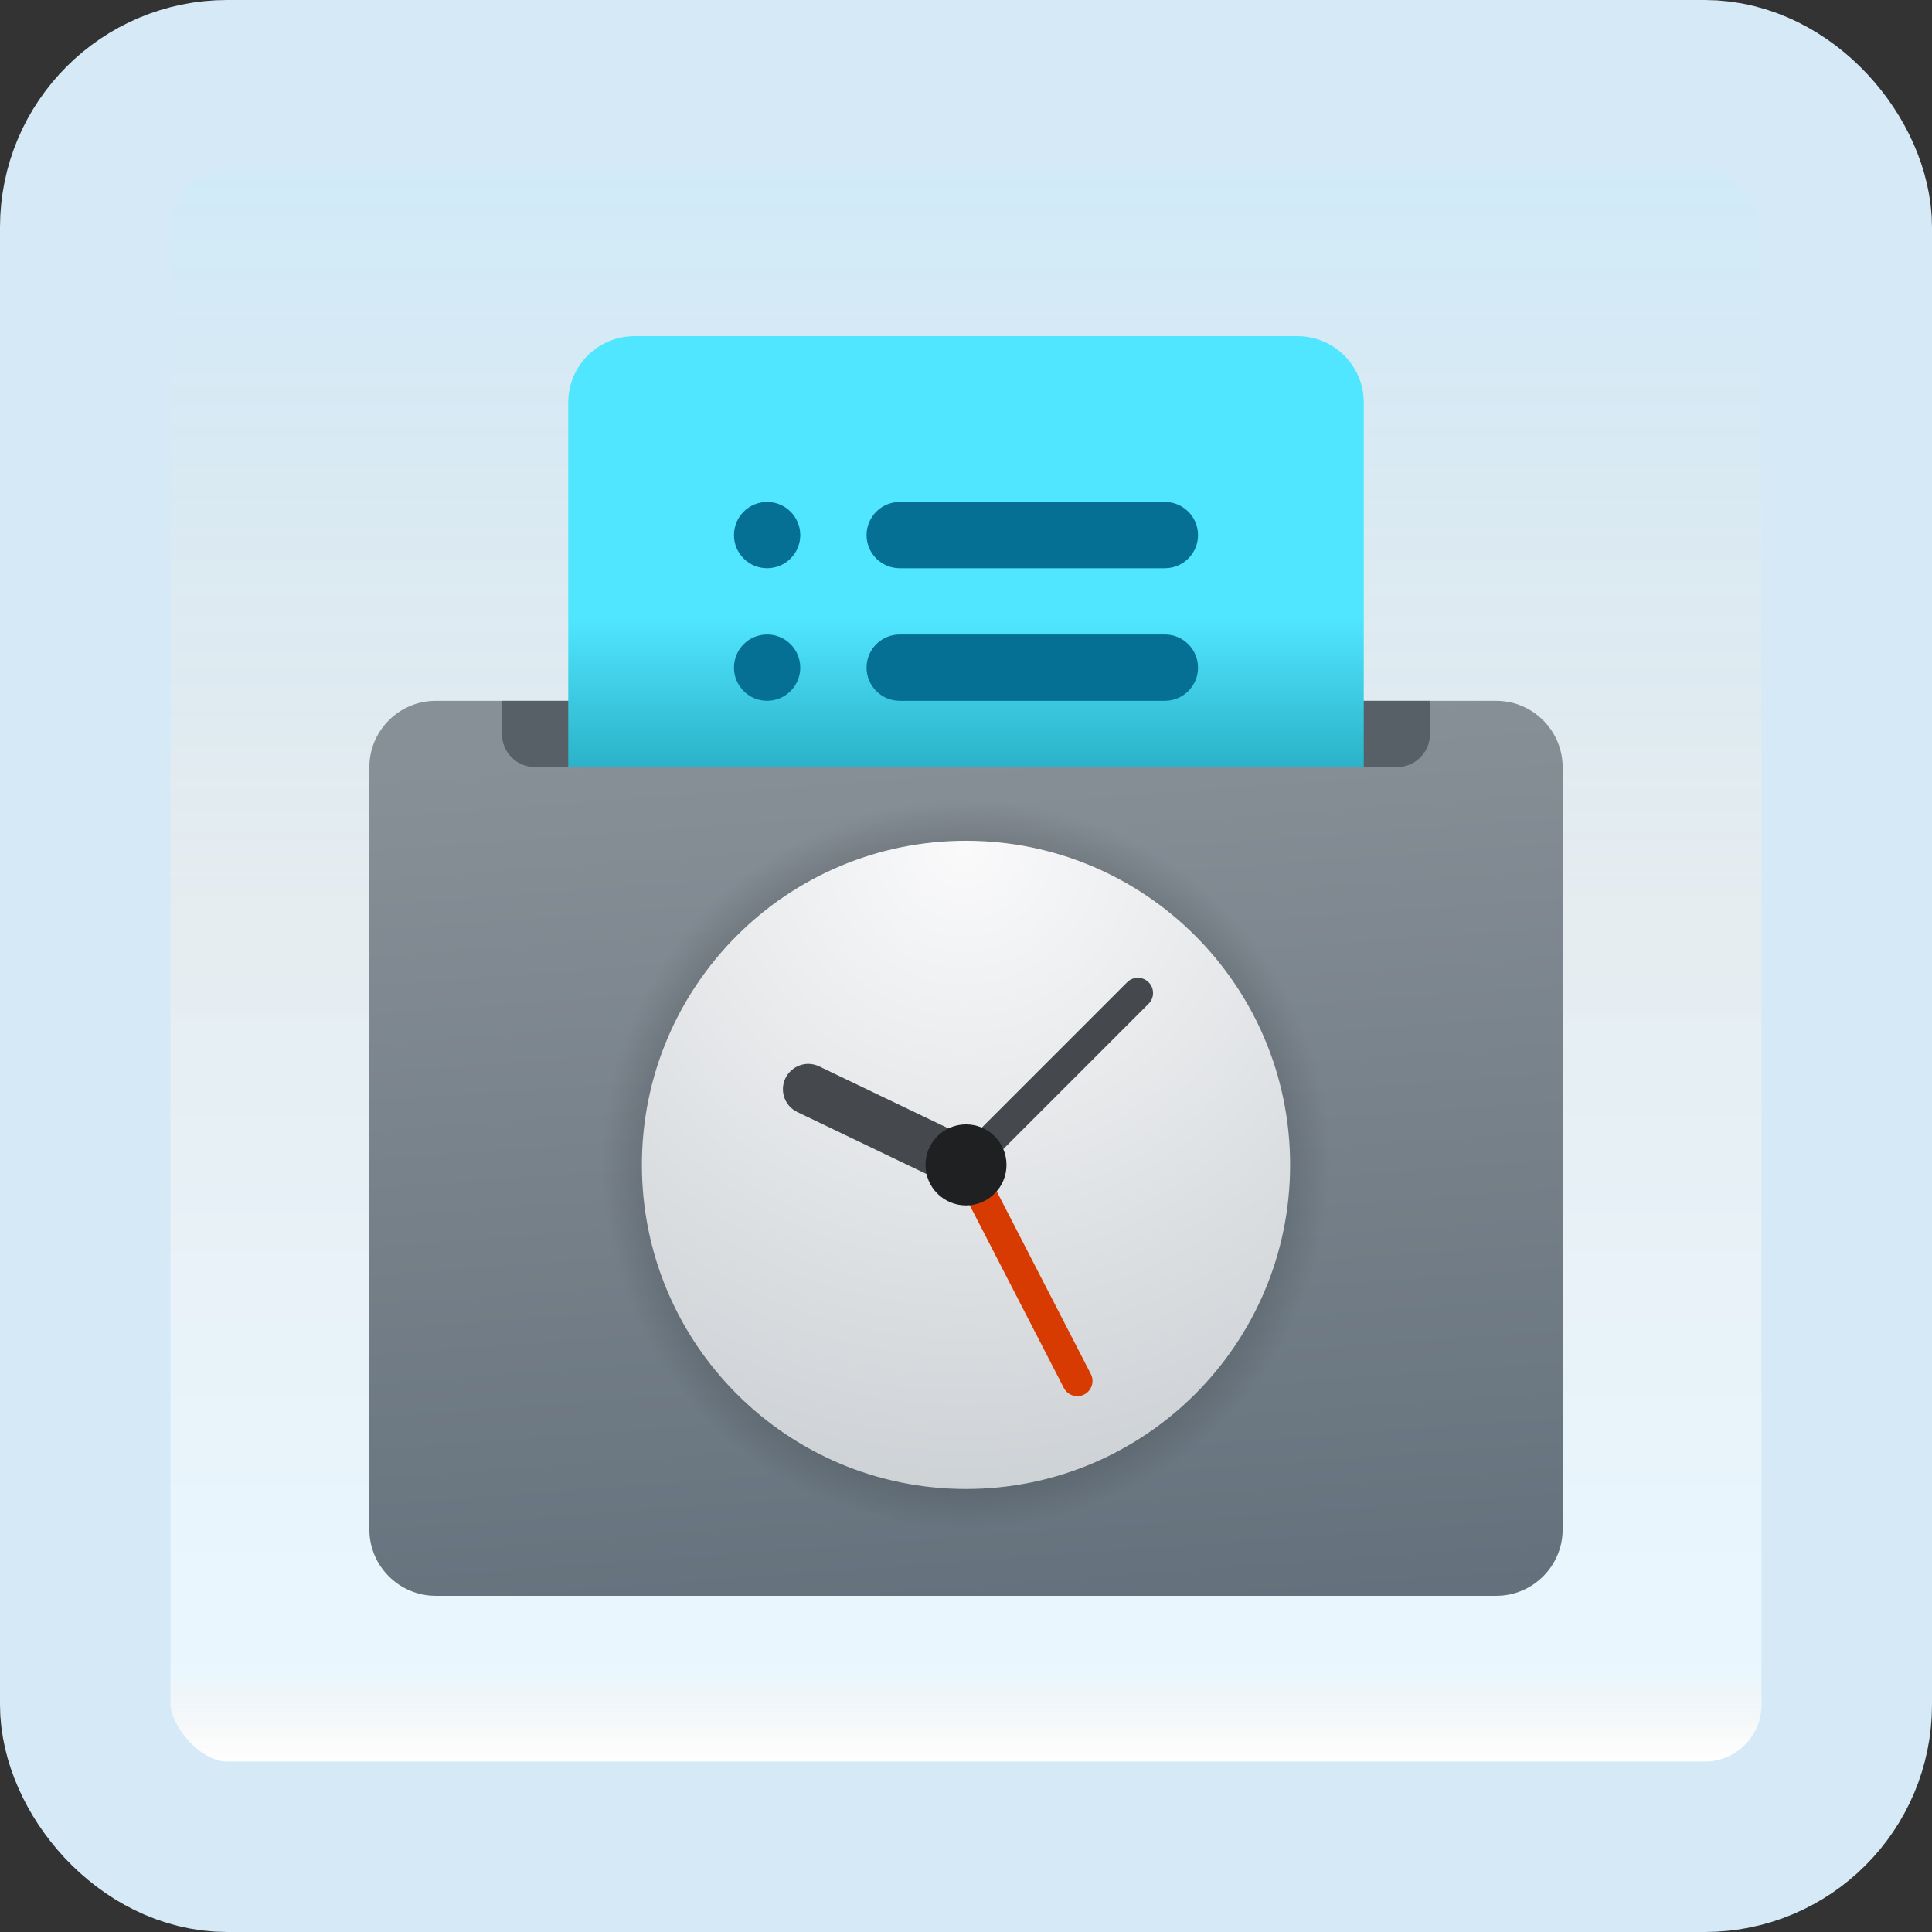 <svg width="170" height="170" viewBox="0 0 170 170" fill="none" xmlns="http://www.w3.org/2000/svg">
<rect x="0" y="0" width="170" height="170" fill="#333333" stroke="none"/>
<g id="time-card">
<rect x="7.5" y="7.5" width="155" height="155" rx="12.5" fill="white"/>
<rect x="7.5" y="7.5" width="155" height="155" rx="12.5" fill="url(#paint0_linear_1_2153)" fill-opacity="0.2"/>
<path id="Vector" d="M131.667 140.418H38.333C35.125 140.418 32.5 137.793 32.5 134.585V67.501C32.5 64.293 35.125 61.668 38.333 61.668H131.667C134.875 61.668 137.5 64.293 137.5 67.501V134.585C137.5 137.793 134.875 140.418 131.667 140.418Z" fill="url(#paint1_linear_1_2153)"/>
<path id="Vector_2" d="M122.917 67.501H47.083C45.473 67.501 44.167 66.195 44.167 64.585V61.668H125.833V64.585C125.833 66.195 124.527 67.501 122.917 67.501Z" fill="#586067"/>
<path id="Vector_3" d="M120 35.415V67.499H50V35.415C50 32.192 52.61 29.582 55.833 29.582H114.167C117.39 29.582 120 32.192 120 35.415Z" fill="url(#paint2_linear_1_2153)"/>
<path id="Vector_4" d="M85 134.585C102.719 134.585 117.083 120.22 117.083 102.501C117.083 84.782 102.719 70.418 85 70.418C67.281 70.418 52.917 84.782 52.917 102.501C52.917 120.22 67.281 134.585 85 134.585Z" fill="url(#paint3_radial_1_2153)"/>
<path id="Vector_5" d="M85 131.019C100.751 131.019 113.519 118.25 113.519 102.5C113.519 86.749 100.751 73.981 85 73.981C69.249 73.981 56.481 86.749 56.481 102.5C56.481 118.25 69.249 131.019 85 131.019Z" fill="url(#paint4_radial_1_2153)"/>
<path id="Vector_6" d="M95.407 122.703C94.75 123.042 93.945 122.782 93.607 122.126L83.813 103.112C83.475 102.456 83.734 101.651 84.39 101.313C85.047 100.974 85.852 101.234 86.19 101.89L95.984 120.904C96.32 121.56 96.063 122.365 95.407 122.703Z" fill="#D83B01"/>
<path id="Vector_7" d="M85 103.834C84.656 103.834 84.315 103.703 84.055 103.444C83.533 102.921 83.533 102.076 84.055 101.554L99.178 86.431C99.7 85.909 100.546 85.909 101.068 86.431C101.59 86.953 101.59 87.799 101.068 88.321L85.945 103.444C85.685 103.706 85.344 103.834 85 103.834Z" fill="#45494D"/>
<path id="Vector_8" d="M84.997 104.727C84.673 104.727 84.347 104.657 84.035 104.509L70.154 97.85C69.046 97.316 68.576 95.986 69.11 94.878C69.644 93.769 70.974 93.3 72.082 93.834L85.963 100.492C87.071 101.026 87.54 102.356 87.007 103.464C86.625 104.261 85.828 104.727 84.997 104.727Z" fill="#45494D"/>
<path id="Vector_9" d="M85 106.066C86.968 106.066 88.564 104.47 88.564 102.502C88.564 100.533 86.968 98.938 85 98.938C83.032 98.938 81.436 100.533 81.436 102.502C81.436 104.47 83.032 106.066 85 106.066Z" fill="#1E2021"/>
<path id="Vector_10" d="M102.5 55.832H79.167C77.557 55.832 76.25 57.139 76.25 58.749C76.25 60.359 77.557 61.665 79.167 61.665H102.5C104.11 61.665 105.417 60.359 105.417 58.749C105.417 57.139 104.11 55.832 102.5 55.832Z" fill="#057093"/>
<path id="Vector_11" d="M67.5 61.665C69.111 61.665 70.417 60.359 70.417 58.749C70.417 57.138 69.111 55.832 67.5 55.832C65.889 55.832 64.583 57.138 64.583 58.749C64.583 60.359 65.889 61.665 67.5 61.665Z" fill="#057093"/>
<path id="Vector_12" d="M102.5 44.168H79.167C77.557 44.168 76.25 45.475 76.25 47.085C76.25 48.695 77.557 50.001 79.167 50.001H102.5C104.11 50.001 105.417 48.695 105.417 47.085C105.417 45.475 104.11 44.168 102.5 44.168Z" fill="#057093"/>
<path id="Vector_13" d="M67.5 50.001C69.111 50.001 70.417 48.696 70.417 47.085C70.417 45.474 69.111 44.168 67.5 44.168C65.889 44.168 64.583 45.474 64.583 47.085C64.583 48.696 65.889 50.001 67.5 50.001Z" fill="#057093"/>
<rect x="7.5" y="7.5" width="155" height="155" rx="12.5" stroke="#D5EAF6" stroke-width="15"/>
</g>
<defs>
<linearGradient id="paint0_linear_1_2153" x1="85" y1="15" x2="85" y2="155" gradientUnits="userSpaceOnUse">
<stop stop-color="#199AE0"/>
<stop offset="0.472" stop-color="#0D5176" stop-opacity="0.528"/>
<stop offset="0.941" stop-color="#12A6F7" stop-opacity="0.465"/>
<stop offset="1" stop-opacity="0"/>
</linearGradient>
<linearGradient id="paint1_linear_1_2153" x1="82.273" y1="63.911" x2="88.054" y2="142.643" gradientUnits="userSpaceOnUse">
<stop stop-color="#889097"/>
<stop offset="1" stop-color="#64717C"/>
</linearGradient>
<linearGradient id="paint2_linear_1_2153" x1="85" y1="29.836" x2="85" y2="67.752" gradientUnits="userSpaceOnUse">
<stop offset="0.647" stop-color="#50E6FF"/>
<stop offset="1" stop-color="#2AB1C7"/>
</linearGradient>
<radialGradient id="paint3_radial_1_2153" cx="0" cy="0" r="1" gradientUnits="userSpaceOnUse" gradientTransform="translate(85 102.501) scale(32.083)">
<stop/>
<stop offset="1" stop-opacity="0"/>
</radialGradient>
<radialGradient id="paint4_radial_1_2153" cx="0" cy="0" r="1" gradientUnits="userSpaceOnUse" gradientTransform="translate(84.816 74.643) scale(63.551)">
<stop stop-color="#FAFAFB"/>
<stop offset="1" stop-color="#C8CDD1"/>
</radialGradient>
</defs>
</svg>
